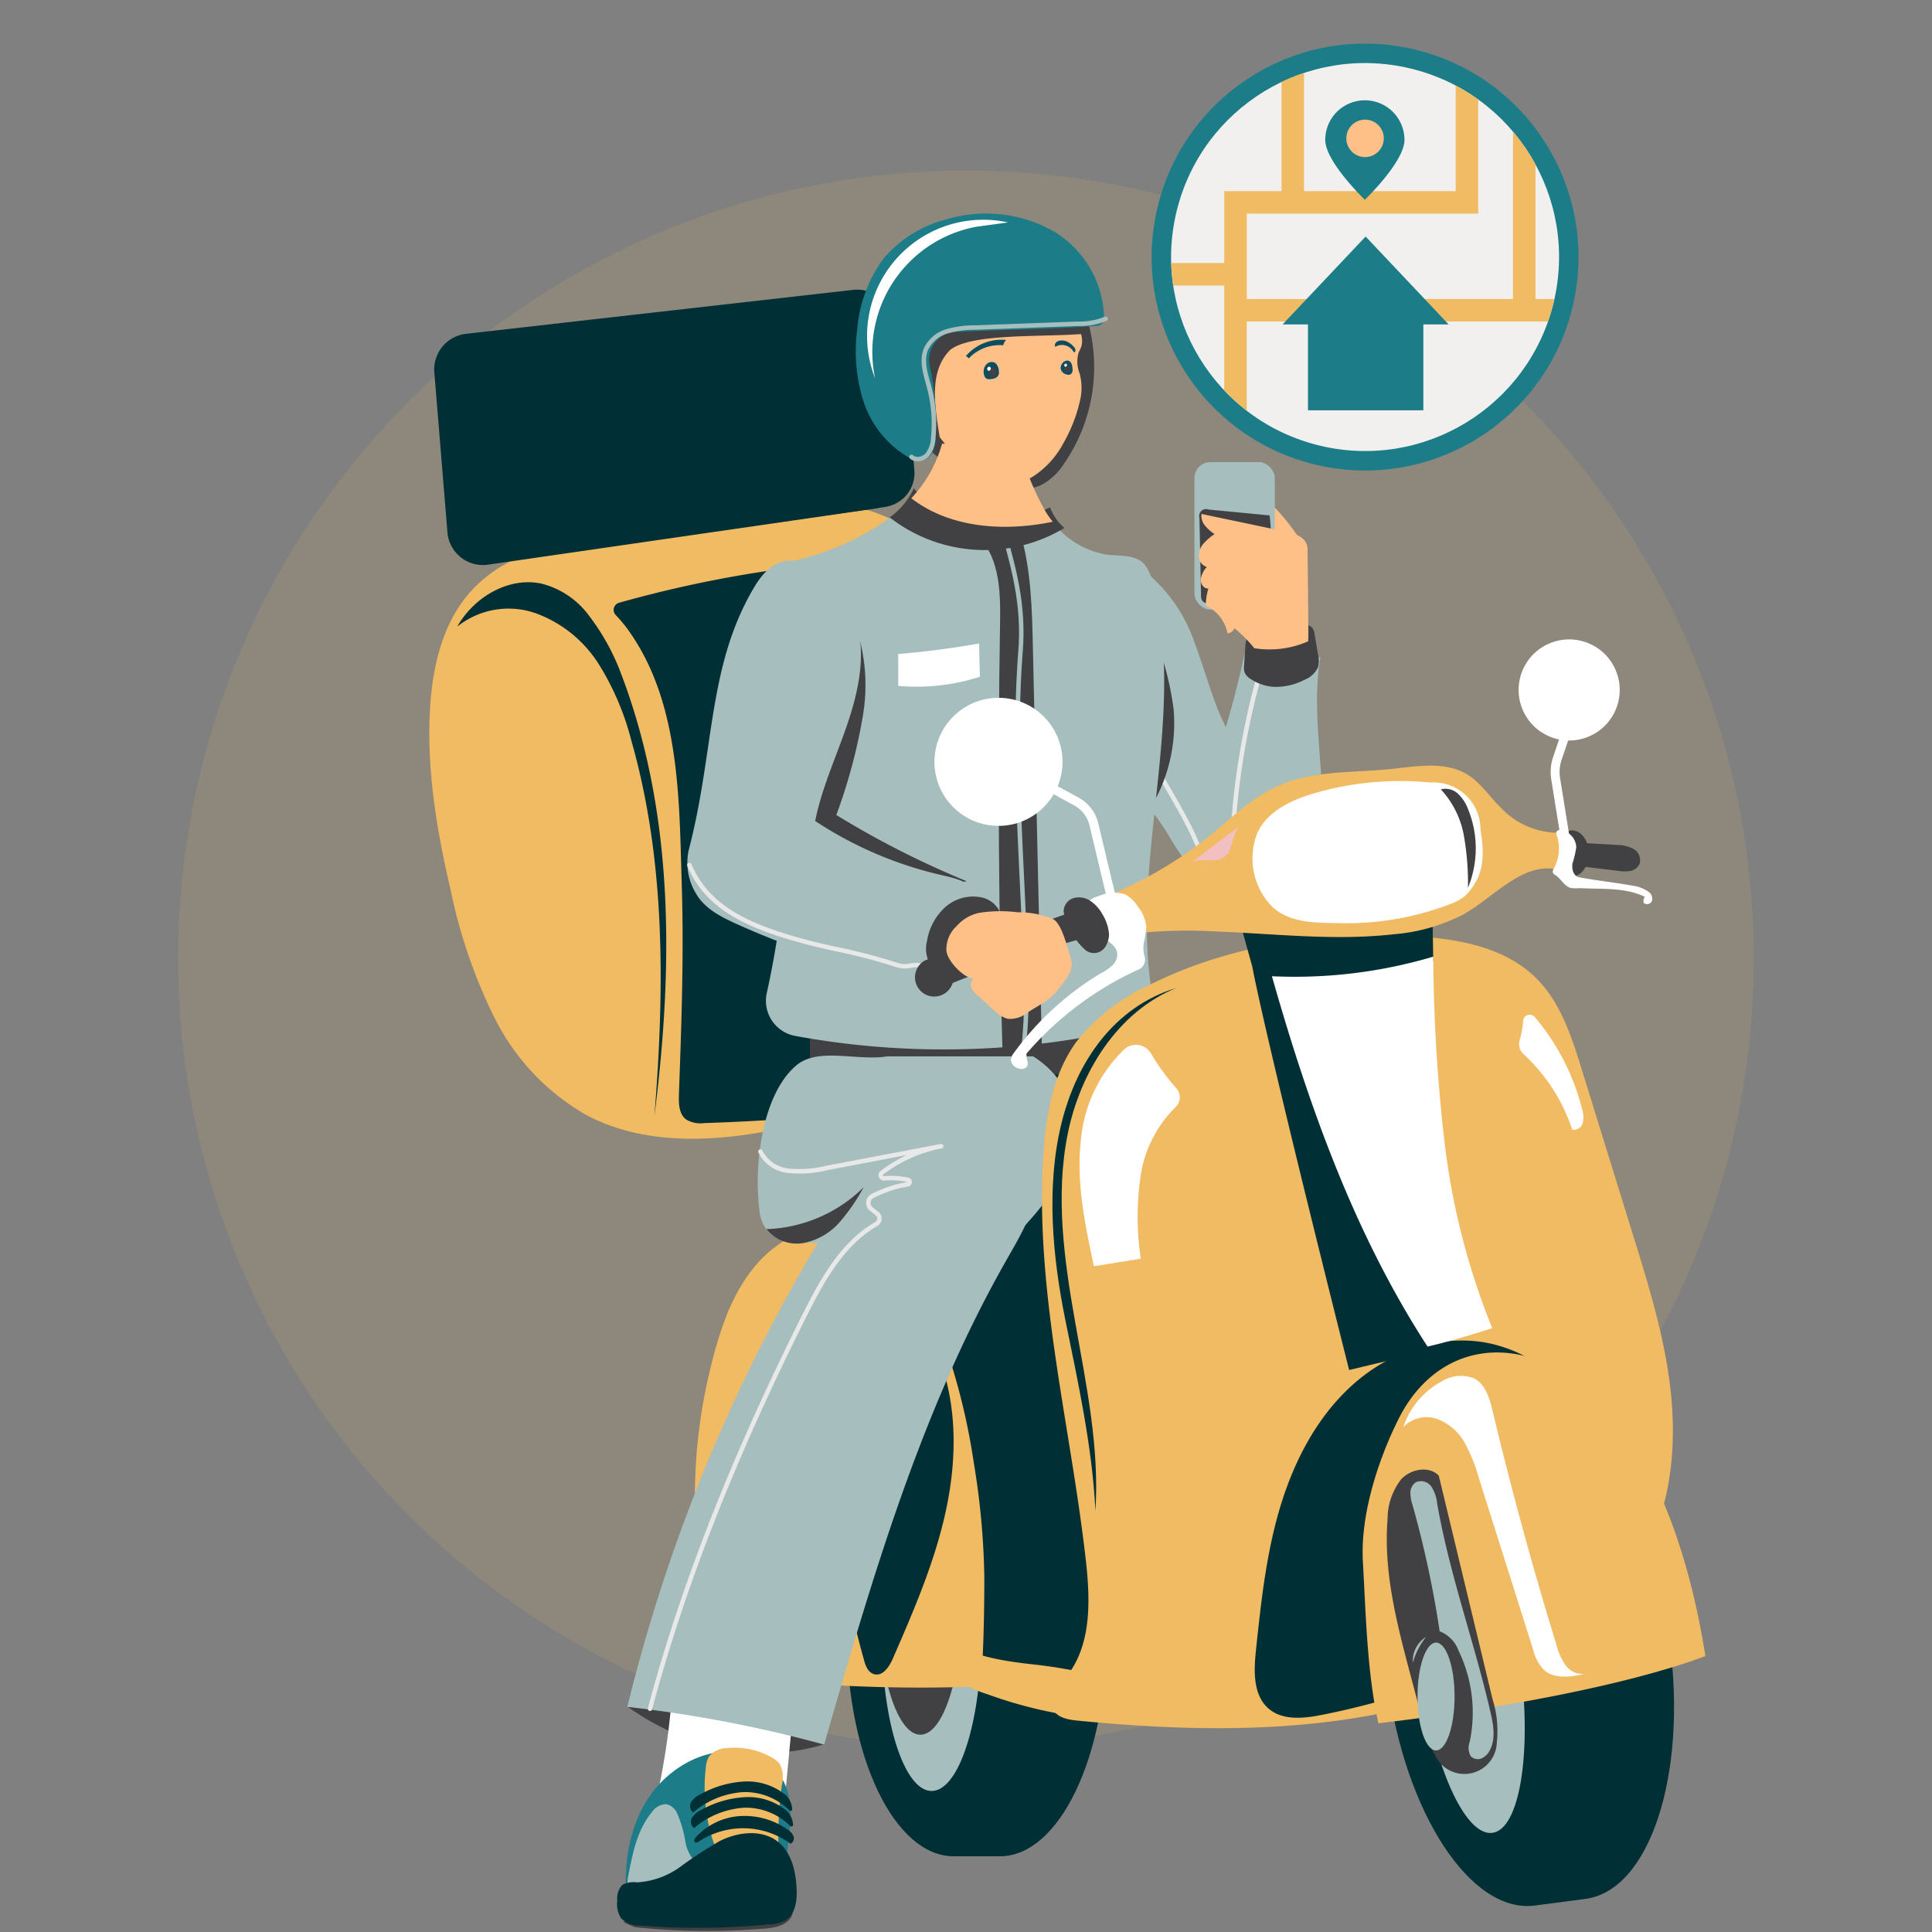 <svg xmlns="http://www.w3.org/2000/svg" width="235" height="235" viewBox="0 0 235 235">
  <rect x="0" y="0" width="235" height="235" fill="#808080" stroke="none"/>
  <g id="delivery_boy" transform="translate(-14086.87 -239.87)">
    <rect id="Rectangle_17568" data-name="Rectangle 17568" width="235" height="235" transform="translate(14086.87 239.87)" fill="none"/>
    <g id="Group_8794" data-name="Group 8794" transform="translate(14108.529 240.001)">
      <g id="Group_8664" data-name="Group 8664" transform="translate(0 20.611)">
        <circle id="Ellipse_253" data-name="Ellipse 253" cx="95.839" cy="95.839" r="95.839" transform="translate(0 0)" fill="rgba(240,187,98,0.12)"/>
      </g>
      <g id="Group_8665" data-name="Group 8665" transform="translate(54.152 227.053)">
        <path id="Path_12550" data-name="Path 12550" d="M224.1,546.267a7.844,7.844,0,0,0-6.645-2.434c-2.443.2-4.4,1.29-6.536,2.485-1.864,1.043-2.5,2.733-4.737,3.508l-1.867.546a11.256,11.256,0,0,0,1.444.639,83.581,83.581,0,0,0,15.288.2c1.4-.067,3.047-.276,3.733-1.5A3.178,3.178,0,0,0,224.1,546.267Z" transform="translate(-204.314 -543.779)" fill="#414042"/>
      </g>
      <g id="Group_8674" data-name="Group 8674" transform="translate(113.247 0)">
        <g id="Group_8672" data-name="Group 8672" transform="translate(0)">
          <g id="Group_8666" data-name="Group 8666">
            <circle id="Ellipse_254" data-name="Ellipse 254" cx="25.959" cy="25.959" r="25.959" transform="translate(0 50.587) rotate(-76.994)" fill="#1c7d88"/>
          </g>
          <g id="Group_8667" data-name="Group 8667" transform="translate(2.663 2.662)">
            <circle id="Ellipse_255" data-name="Ellipse 255" cx="23.591" cy="23.591" r="23.591" transform="translate(0 45.862) rotate(-76.412)" fill="#f1f0ee"/>
          </g>
          <g id="Group_8668" data-name="Group 8668" transform="translate(7.563 8.744)">
            <path id="Path_12551" data-name="Path 12551" d="M399.74,84.04a23.366,23.366,0,0,0,.782-2.733h-2.307V64.924a23.61,23.61,0,0,0-2.733-3.972V81.308H363.1V70.923h28.146V57.044a23.55,23.55,0,0,0-2.733-1.7V68.189H370.062V53.812a23.312,23.312,0,0,0-2.733,1.1V68.189h-6.969v8.745h-6.446a23.661,23.661,0,0,0,.237,2.733h6.208v12.75a23.788,23.788,0,0,0,2.733,2.471V84.04Z" transform="translate(-353.915 -53.812)" fill="#f0bb62"/>
          </g>
          <g id="Group_8671" data-name="Group 8671" transform="translate(21.095 12.068)">
            <g id="Group_8669" data-name="Group 8669" transform="translate(0 16.571)">
              <path id="Path_12552" data-name="Path 12552" d="M404.492,109.155l-10.1-10.694-10.1,10.694h3.088V119.6h14.033V109.155Z" transform="translate(-384.284 -98.461)" fill="#1c7d88"/>
            </g>
            <g id="Group_8670" data-name="Group 8670" transform="translate(5.195 0)">
              <path id="Path_12553" data-name="Path 12553" d="M405.579,66.093c0,2.661-4.819,7.281-4.819,7.281s-4.818-4.62-4.818-7.281a4.819,4.819,0,1,1,9.638,0Z" transform="translate(-395.942 -61.274)" fill="#1c7d88"/>
            </g>
          </g>
        </g>
        <g id="Group_8673" data-name="Group 8673" transform="translate(28.857 14.422)">
          <path id="Path_12554" data-name="Path 12554" d="M403.982,71.109a2.277,2.277,0,1,0-2.278-2.277,2.277,2.277,0,0,0,2.278,2.277Z" transform="translate(-401.704 -66.555)" fill="#ffc088"/>
        </g>
      </g>
      <g id="Group_8793" data-name="Group 8793" transform="translate(30.561 25.844)">
        <g id="Group_8675" data-name="Group 8675" transform="translate(13.052 34.884)">
          <path id="Path_12555" data-name="Path 12555" d="M219.068,174.067c.581-.394,1.165-.989,1.071-1.684-.118-.869-1.169-1.233-2.039-1.377a51.816,51.816,0,0,0-17.867.5,155.146,155.146,0,0,0-17.352,4.614c-.984.3-2.153.827-2.221,1.854a1.72,1.72,0,0,0,.9,1.5,4.506,4.506,0,0,0,1.759.5,45.208,45.208,0,0,0,11.015-.226,141.167,141.167,0,0,0,19.81-3.738,15.851,15.851,0,0,0,4.923-1.95Z" transform="translate(-180.66 -170.461)" fill="#414042"/>
        </g>
        <g id="Group_8688" data-name="Group 8688" transform="translate(79.61 30.236)">
          <g id="Group_8681" data-name="Group 8681" transform="translate(0 13.071)">
            <g id="Group_8680" data-name="Group 8680" transform="translate(0 0)">
              <g id="Group_8676" data-name="Group 8676">
                <path id="Path_12556" data-name="Path 12556" d="M358.907,214.667c-.3-4.887-.937-9.824-.116-14.65l-9.1-.995q-1.009,4.794-2.4,9.495c-.223-.459-.442-.921-.645-1.391-1.238-2.869-2.021-5.918-3.139-8.839a18.9,18.9,0,0,0-5.011-7.815,3.646,3.646,0,0,0-3.121-1.1,3.521,3.521,0,0,0-1.727,1.3,15.619,15.619,0,0,0-2.682,5.516,19.089,19.089,0,0,0-.568,9.746c1.478,6.183,6.889,10.536,10.1,16.024.876,1.5,1.754,2.613,2.579,4.141,1.457,2.824,1.3,3.391,2.1,4.646,1.5,2.4,5.163,3.066,7.925,2.46,2.521-.553,2.8-1.808,3.912-4.132C359.127,224.652,359.207,219.554,358.907,214.667Z" transform="translate(-330.016 -189.339)" fill="#a6bebd"/>
              </g>
              <g id="Group_8677" data-name="Group 8677" transform="translate(8.853 11.589)">
                <path id="Path_12557" data-name="Path 12557" d="M362.934,215.791a.273.273,0,1,0-.522-.153,91.684,91.684,0,0,0-3.613,22.431,12.606,12.606,0,0,0,.522,4.9c.07.184.147.367.224.55a3.836,3.836,0,0,1,.444,1.7,1.287,1.287,0,0,1-.649.992.686.686,0,0,1-.363.087,3.1,3.1,0,0,0,.31-1.142,1.446,1.446,0,0,0-.782-1.4,1.918,1.918,0,0,0-.546-.119,2.244,2.244,0,0,1-.295-.046c-.789-.2-1.062-1.266-1.255-2.249-.77-3.918-2.782-7.39-4.724-10.74l-1.638-2.826a6.525,6.525,0,0,1-.091.707.393.393,0,0,1-.054.133l1.31,2.26c1.921,3.316,3.912,6.743,4.661,10.572.174.887.466,2.371,1.656,2.673a2.729,2.729,0,0,0,.367.06,1.462,1.462,0,0,1,.395.08.914.914,0,0,1,.45.88,3.267,3.267,0,0,1-.384,1.2.273.273,0,0,0,.106.348,1.059,1.059,0,0,0,.555.156,1.239,1.239,0,0,0,.576-.15,1.838,1.838,0,0,0,.942-1.442,4.3,4.3,0,0,0-.486-1.947c-.076-.174-.15-.352-.216-.529a12.148,12.148,0,0,1-.488-4.69,91.158,91.158,0,0,1,3.59-22.3Z" transform="translate(-349.902 -215.417)" fill="#e8e8e8"/>
              </g>
              <g id="Group_8678" data-name="Group 8678" transform="translate(6.816 7.396)">
                <path id="Path_12558" data-name="Path 12558" d="M345.332,229.46a91.788,91.788,0,0,0,1.556-23.474,39.309,39.309,0,0,1,2.546,9.534A19.849,19.849,0,0,1,345.332,229.46Z" transform="translate(-345.332 -205.986)" fill="#414042"/>
              </g>
              <g id="Group_8679" data-name="Group 8679" transform="translate(19.473 6.532)">
                <path id="Path_12559" data-name="Path 12559" d="M374.532,210.79a5.692,5.692,0,0,0,2.9.977,7.582,7.582,0,0,0,3.7-.869,2.925,2.925,0,0,0,1.631-1.545,3.321,3.321,0,0,0-.014-1.565l-.412-2.422a1.608,1.608,0,0,0-.276-.775,1.53,1.53,0,0,0-1.009-.426,13.515,13.515,0,0,0-4.521.134,3.171,3.171,0,0,0-2.381,1.433,3.532,3.532,0,0,0-.251,1.3l-.14,2.154a2.05,2.05,0,0,0,.052.793,1.747,1.747,0,0,0,.723.815Z" transform="translate(-373.739 -204.036)" fill="#414042"/>
              </g>
            </g>
          </g>
          <g id="Group_8687" data-name="Group 8687" transform="translate(13.458)">
            <g id="Group_8682" data-name="Group 8682" transform="translate(9.283 5.02)">
              <path id="Path_12560" data-name="Path 12560" d="M381.645,177.149a.62.62,0,0,0,.435-.042l2.8-.989a25.856,25.856,0,0,0-3.807-4.8q.15,2.621.3,5.243C381.391,176.788,381.436,177.061,381.645,177.149Z" transform="translate(-381.075 -171.316)" fill="#ffc088"/>
            </g>
            <g id="Group_8685" data-name="Group 8685">
              <g id="Group_8683" data-name="Group 8683">
                <rect id="Rectangle_17566" data-name="Rectangle 17566" width="9.776" height="17.933" rx="1.932" fill="#a6bebd"/>
              </g>
              <g id="Group_8684" data-name="Group 8684" transform="translate(0.567 5.712)">
                <path id="Path_12561" data-name="Path 12561" d="M361.871,183.967c.225.429.8.5,1.283.512a52.367,52.367,0,0,0,5.564-.3A1.044,1.044,0,0,0,369.3,184a1.027,1.027,0,0,0,.289-.6,29.2,29.2,0,0,0,.53-9.709l-7.406-.713a.85.85,0,0,0-1.13,1.036l.191,9.318A1.4,1.4,0,0,0,361.871,183.967Z" transform="translate(-361.542 -172.92)" fill="#414042"/>
              </g>
            </g>
            <g id="Group_8686" data-name="Group 8686" transform="translate(0.531 6.292)">
              <path id="Path_12562" data-name="Path 12562" d="M374.746,187.621c-.025-2.509-.068-6.781-.091-9.1-.012-1.2-.941-1.751-1.991-2.023-.935-.243-10.917-2.3-10.914-2.326a1.89,1.89,0,0,0,.435,1.44,5.588,5.588,0,0,0,1.153,1.022,6.882,6.882,0,0,0-1.315,1.122,2.32,2.32,0,0,0-.6,1.582,1.415,1.415,0,0,0,.974,1.295,2.933,2.933,0,0,0-.742,1.478c-.044.558.377,1.188.935,1.142a7.331,7.331,0,0,0-.319,2.076,4.657,4.657,0,0,1,2.641,3.376.994.994,0,0,0,.814-.551c.012-.023.019-.047.03-.07a15.735,15.735,0,0,1,2.41,2.425,11.663,11.663,0,0,0,6.561-.838C374.756,188.984,374.753,188.3,374.746,187.621Z" transform="translate(-361.425 -174.169)" fill="#ffc088"/>
            </g>
          </g>
        </g>
        <g id="Group_8695" data-name="Group 8695" transform="translate(0 9.258)">
          <g id="Group_8689" data-name="Group 8689" transform="translate(0 26.153)">
            <path id="Path_12563" data-name="Path 12563" d="M156.506,182.1c-3.466,3.777-4.727,9.092-5.043,14.209-.465,7.457.793,14.919,2.492,22.194a64.061,64.061,0,0,0,5.332,15.553,27.988,27.988,0,0,0,11.144,11.824c7.374,3.931,16.333,3.285,24.5,1.485s16.191-4.657,24.548-4.836c2.829-.061,6.154-.032,7.837-2.308,1.146-1.551,1.08-3.651.956-5.579q-.669-10.248-1.69-20.47c-.669-6.694-1.461-13.418-3.439-19.847s-5.216-12.6-10.168-17.155a20.431,20.431,0,0,0-8.452-4.9c-3.316-.876-6.814-.639-10.229-.317q-11.061,1.043-21.984,3.167C166.546,176.233,160.468,177.78,156.506,182.1Z" transform="translate(-151.366 -171.658)" fill="#f0bb62"/>
          </g>
          <g id="Group_8692" data-name="Group 8692" transform="translate(0.596 0)">
            <g id="Group_8690" data-name="Group 8690" transform="translate(0)">
              <path id="Path_12564" data-name="Path 12564" d="M152.728,123.061l1.588,19.38a4.333,4.333,0,0,0,4.91,3.979l47.049-6.818a4.372,4.372,0,0,0,3.691-4.711l-1.478-17.91a4.336,4.336,0,0,0-4.782-3.993l-47.155,5.349A4.369,4.369,0,0,0,152.728,123.061Z" transform="translate(-152.711 -112.964)" fill="#002f35"/>
            </g>
            <g id="Group_8691" data-name="Group 8691" transform="translate(3.048 1.089)">
              <path id="Path_12565" data-name="Path 12565" d="M159.563,125.02l1.536,18.431a4.173,4.173,0,0,0,4.747,3.785l45.488-6.484a4.173,4.173,0,0,0,3.569-4.481l-1.433-17.035a4.173,4.173,0,0,0-4.621-3.8l-45.591,5.088a4.173,4.173,0,0,0-3.7,4.494Z" transform="translate(-159.548 -115.412)" fill="#002f35"/>
            </g>
          </g>
          <g id="Group_8693" data-name="Group 8693" transform="translate(22.426 32.786)">
            <path id="Path_12566" data-name="Path 12566" d="M233.484,186.617a146.333,146.333,0,0,0-31.132,5.229.9.9,0,0,0-.4,1.5,16.976,16.976,0,0,1,1.67,2.041c6.185,8.8,6.037,20.563,6.357,30.851.261,8.461-.038,16.926-.348,25.381-.041,1.114-.01,2.415.882,3.082a3.44,3.44,0,0,0,2.2.435,260.51,260.51,0,0,0,43.432-5.058c.748-19.677-.936-37.123-7.068-51.745-.818-1.951-6.53-9.469-8.329-10.583C238.632,186.432,235.972,186.472,233.484,186.617Z" transform="translate(-201.696 -186.548)" fill="#002f35"/>
          </g>
          <g id="Group_8694" data-name="Group 8694" transform="translate(3.397 35.588)">
            <path id="Path_12567" data-name="Path 12567" d="M178.709,203.412a27.332,27.332,0,0,0-3.7-6.521,10.31,10.31,0,0,0-5.755-3.878c-4.016-.869-8.237,1.647-10.259,5.222a10,10,0,0,1,9.519-1.633,15.225,15.225,0,0,1,7.71,6.228,32.787,32.787,0,0,1,3.941,9.254c4.216,14.752,4.036,30.4,2.812,45.688C185.3,239.447,185.421,220.626,178.709,203.412Z" transform="translate(-158.994 -192.84)" fill="#002f35"/>
          </g>
        </g>
        <g id="Group_8702" data-name="Group 8702" transform="translate(40.939 33.406)">
          <rect id="Rectangle_17567" data-name="Rectangle 17567" width="40.112" height="8.529" transform="translate(5.35 62.794)" fill="#414042"/>
          <g id="Group_8696" data-name="Group 8696" transform="translate(0 2.281)">
            <path id="Path_12568" data-name="Path 12568" d="M290.207,181.253a4.572,4.572,0,0,0-.978-2.053c-1.112-1.142-2.951-.926-4.534-1.11a10.483,10.483,0,0,1-7.129-4.782c-5.777,2.637-12.512,3.146-17.687-1.02a20.436,20.436,0,0,1-1.7,1.427,32.184,32.184,0,0,1-10.28,4.816,7.553,7.553,0,0,0-3.526,1.71c-1.59,1.694-1.148,4.377-.678,6.651a106.436,106.436,0,0,1-.348,44.544,4.347,4.347,0,0,0,3.485,5.2,100.119,100.119,0,0,0,44.074-1.8C286.489,217.421,294.922,198.6,290.207,181.253Z" transform="translate(-243.244 -172.289)" fill="#a6bebd"/>
          </g>
          <g id="Group_8697" data-name="Group 8697" transform="translate(16.089 18.894)">
            <path id="Path_12569" data-name="Path 12569" d="M289.3,213.61a25.334,25.334,0,0,1-9.93,1.11q0-1.94-.01-3.88,4.946-.411,9.84-1.275Q289.247,211.587,289.3,213.61Z" transform="translate(-279.357 -209.565)" fill="#fff"/>
          </g>
          <g id="Group_8700" data-name="Group 8700" transform="translate(25.947 5.731)">
            <g id="Group_8698" data-name="Group 8698" transform="translate(0 0)">
              <path id="Path_12570" data-name="Path 12570" d="M301.479,180.264c2.526,2.7,2.6,6.806,2.536,10.5q-.441,26.849.339,53.7l4.79-.409q-.568-25.217-1.136-50.434c-.1-4.57-.214-9.195-1.444-13.6Z" transform="translate(-301.479 -180.026)" fill="#414042"/>
            </g>
            <g id="Group_8699" data-name="Group 8699" transform="translate(2.995 0.604)">
              <path id="Path_12571" data-name="Path 12571" d="M310.694,223.021c-.441-9.216-.9-18.75-.183-28.2.39-5.174-.62-9.237-1.771-13.444-.179.041-.358.074-.538.106,1.142,4.173,2.148,8.2,1.763,13.3-.716,9.476-.261,19.029.183,28.263.143,2.97.29,6.041.4,9.077a66.109,66.109,0,0,1-.276,11.627.274.274,0,0,0,.232.31h.039a.274.274,0,0,0,.27-.236,66.613,66.613,0,0,0,.281-11.724C310.982,229.064,310.836,225.992,310.694,223.021Z" transform="translate(-308.202 -181.382)" fill="#a6bebd"/>
            </g>
          </g>
          <g id="Group_8701" data-name="Group 8701" transform="translate(15.057 0)">
            <path id="Path_12572" data-name="Path 12572" d="M277.042,170.712A18.808,18.808,0,0,0,298.294,172a6.032,6.032,0,0,1-1.739-2.5,18.344,18.344,0,0,1-8.8,1.753,10.628,10.628,0,0,1-7.773-4.086A8.9,8.9,0,0,1,277.042,170.712Z" transform="translate(-277.042 -167.162)" fill="#414042"/>
          </g>
        </g>
        <g id="Group_8706" data-name="Group 8706" transform="translate(50.799 146.045)">
          <g id="Group_8703" data-name="Group 8703" transform="translate(0)">
            <path id="Path_12573" data-name="Path 12573" d="M284,419.951h-5.651c-7.165,0-12.973,12.036-12.973,26.884s5.808,26.884,12.973,26.884H284c7.165,0,12.973-12.036,12.973-26.884S291.17,419.951,284,419.951Z" transform="translate(-265.378 -419.951)" fill="#002f35"/>
          </g>
          <g id="Group_8704" data-name="Group 8704" transform="translate(4.245 7.939)">
            <ellipse id="Ellipse_256" data-name="Ellipse 256" cx="6.053" cy="18.944" rx="6.053" ry="18.944" transform="translate(0 0)" fill="#a6bebd"/>
          </g>
          <g id="Group_8705" data-name="Group 8705" transform="translate(3.863 7.256)">
            <ellipse id="Ellipse_257" data-name="Ellipse 257" cx="5.069" cy="15.864" rx="5.069" ry="15.864" transform="translate(0 0)" fill="#414042"/>
          </g>
        </g>
        <g id="Group_8711" data-name="Group 8711" transform="translate(32.3 108.961)">
          <g id="Group_8707" data-name="Group 8707" transform="translate(20.582 0)">
            <path id="Path_12574" data-name="Path 12574" d="M323.516,349.6a33.943,33.943,0,0,0-46.3-6.556,17.208,17.208,0,0,0-6.075,6.848c-1.807,4.162-1,8.937-.163,13.4q3.32,17.677,6.64,35.353a9.345,9.345,0,0,0,1.364,3.912,8.469,8.469,0,0,0,4.677,2.673c13.08,3.754,27.038,1.049,40.372-1.672,2.7-.549,5.655-1.275,7.191-3.552a10.016,10.016,0,0,0,1.323-4.268,81.381,81.381,0,0,0,.014-22.712C331.38,364.635,328.779,356.236,323.516,349.6Z" transform="translate(-270.053 -336.74)" fill="#002f35"/>
          </g>
          <g id="Group_8708" data-name="Group 8708" transform="translate(0 14.063)">
            <path id="Path_12575" data-name="Path 12575" d="M253.559,380.885c-1.92-4.787-4.695-10.793-10.033-12.264-4.5-1.241-9.394,1.115-12.373,4.706s-4.393,8.205-5.483,12.742a65.715,65.715,0,0,0,1.871,36.977,187.892,187.892,0,0,0,30.814,1.381c.684-.029.736-12.361.713-13.549a93.014,93.014,0,0,0-1.279-13.677,78.947,78.947,0,0,0-4.1-15.99Z" transform="translate(-223.863 -368.287)" fill="#f0bb62"/>
          </g>
          <g id="Group_8709" data-name="Group 8709" transform="translate(16.887 26.089)">
            <path id="Path_12576" data-name="Path 12576" d="M274.437,399.064c2.387,5.941,2.327,12.639.98,18.9s-3.912,12.178-6.469,18.049c-.428.985-1.222,2.161-2.26,1.881-.771-.208-1.086-1.11-1.281-1.885a111.993,111.993,0,0,1-3.452-17.592,37.491,37.491,0,0,1,2.249-17.631,9.987,9.987,0,0,1,3.355-4.655,4.46,4.46,0,0,1,5.39.107Z" transform="translate(-261.763 -395.277)" fill="#002f35"/>
          </g>
          <g id="Group_8710" data-name="Group 8710" transform="translate(28.733 62.894)">
            <path id="Path_12577" data-name="Path 12577" d="M300.969,482.525c-4.532-.5-9.506-1.222-12.514-4.649a5.557,5.557,0,0,0,1.622,5.362,13.461,13.461,0,0,0,5.076,2.886c13.365,4.893,28.139,3.88,42.193,1.629.69-2.018-1.591.623-.9-1.391C324.059,489.99,313.8,483.944,300.969,482.525Z" transform="translate(-288.303 -477.876)" fill="#f0bb62"/>
          </g>
        </g>
        <g id="Group_8712" data-name="Group 8712" transform="translate(24.137 181.387)">
          <path id="Path_12578" data-name="Path 12578" d="M205.54,499.517c6.911,4.947,15.791,7.053,23.913,4.555C221.937,500.53,213.792,498.542,205.54,499.517Z" transform="translate(-205.54 -499.27)" fill="#414042"/>
        </g>
        <g id="Group_8713" data-name="Group 8713" transform="translate(27.97 180.44)">
          <path id="Path_12579" data-name="Path 12579" d="M229.381,509.887l1.118-11.824a69.566,69.566,0,0,1-14.826-.914,88.558,88.558,0,0,1-1.531,10.837Z" transform="translate(-214.142 -497.149)" fill="#fff"/>
        </g>
        <g id="Group_8714" data-name="Group 8714" transform="translate(100.694 84.221)">
          <path id="Path_12580" data-name="Path 12580" d="M405.947,332.564a87.419,87.419,0,0,1-5.846-22.977c-1.177-9.3-1.3-18.692-1.412-28.064a57.44,57.44,0,0,0-21.336,1.751c4.73,17.521,10.448,35.7,20.724,51.526C400.721,334.189,403.342,333.382,405.947,332.564Z" transform="translate(-377.353 -281.202)" fill="#ffc088"/>
        </g>
        <g id="Group_8715" data-name="Group 8715" transform="translate(23.89 187.069)">
          <path id="Path_12581" data-name="Path 12581" d="M219.041,512.145a7.2,7.2,0,0,1,4.378,2.332c1.865,2.232,1.759,5.469,1.391,8.354s-.869,5.978.447,8.573q-9.987-.036-19.945.905c-.688-4.695-.405-9.717,1.942-13.844S214.357,511.37,219.041,512.145Z" transform="translate(-204.984 -512.021)" fill="#1c7d88"/>
        </g>
        <g id="Group_8716" data-name="Group 8716" transform="translate(33.487 186.611)">
          <path id="Path_12582" data-name="Path 12582" d="M229.21,511.04a2.818,2.818,0,0,0-2.168,1.043,3.043,3.043,0,0,0-.366,1.273,20.823,20.823,0,0,0,.983,9.3,1.791,1.791,0,0,0,.806,1.141,1.979,1.979,0,0,0,.931.087,14.828,14.828,0,0,1,6.2.962,44.166,44.166,0,0,1,.323-9.313,3.67,3.67,0,0,0-.2-2.46,2.945,2.945,0,0,0-1.13-.956,9.241,9.241,0,0,0-5.375-1.08Z" transform="translate(-226.523 -510.991)" fill="#f0bb62"/>
        </g>
        <g id="Group_8717" data-name="Group 8717" transform="translate(24.108 193.48)">
          <path id="Path_12583" data-name="Path 12583" d="M208.44,527.355a2.109,2.109,0,0,1,1.779-.963,1.928,1.928,0,0,1,1.288,1.109,14.573,14.573,0,0,1,1,3.432,4.889,4.889,0,0,0,1.771,3.021,15.245,15.245,0,0,1-6.3,3.057,3.454,3.454,0,0,1-1.368.1,1.377,1.377,0,0,1-1.059-.789,2.092,2.092,0,0,1,0-1.13C206.067,532.42,206.644,529.521,208.44,527.355Z" transform="translate(-205.472 -526.392)" fill="#a6bebd"/>
        </g>
        <g id="Group_8718" data-name="Group 8718" transform="translate(22.83 197.003)">
          <path id="Path_12584" data-name="Path 12584" d="M224.481,541.083c-.1-2.112-.609-4.4-2.265-5.715-1.95-1.553-4.846-1.217-7.076-.1a49.749,49.749,0,0,0-4.782,3.121,9.966,9.966,0,0,1-5.3,1.913,2.856,2.856,0,0,0-1.757.293,2.337,2.337,0,0,0-.632,1.879,3.282,3.282,0,0,0,.463,2.2,3.177,3.177,0,0,0,2.217.875,90.826,90.826,0,0,0,15.624-.124,4.512,4.512,0,0,0,2.2-.528C224.352,544.126,224.545,542.488,224.481,541.083Z" transform="translate(-202.633 -534.315)" fill="#002f35"/>
        </g>
        <g id="Group_8734" data-name="Group 8734" transform="translate(51.87 0)">
          <g id="Group_8719" data-name="Group 8719" transform="translate(5.642 8.186)">
            <path id="Path_12585" data-name="Path 12585" d="M303.032,115.484a20.636,20.636,0,0,1-2.91,17.328,7.379,7.379,0,0,1-2.748,2.577c-2.127,1-4.622.2-6.829-.609-2.485-.906-5.066-1.874-6.88-3.8a12.786,12.786,0,0,1-2.956-6.75c-.493-2.934-.41-6.115,1.118-8.668,1.9-3.181,5.742-4.795,9.445-4.978s7.346.843,10.912,1.861Z" transform="translate(-280.441 -110.563)" fill="#414042"/>
          </g>
          <g id="Group_8727" data-name="Group 8727" transform="translate(5.997 7.263)">
            <g id="Group_8720" data-name="Group 8720" transform="translate(0.76 20.598)">
              <path id="Path_12586" data-name="Path 12586" d="M300.155,164.346a13.19,13.19,0,0,1-.782-1.086,31.63,31.63,0,0,1-3.391-8.544l-9.3.139a15.847,15.847,0,0,1-3.738,6.63C287.707,165.168,294.347,165.546,300.155,164.346Z" transform="translate(-282.946 -154.716)" fill="#ffc088"/>
            </g>
            <g id="Group_8721" data-name="Group 8721" transform="translate(0 0)">
              <path id="Path_12587" data-name="Path 12587" d="M302.555,121.056c-.021-.11-.043-.22-.067-.329a3.9,3.9,0,0,1-.135-2.6c.649-1.264.547-1.572-.3-4.186l-.91-2.034a11.65,11.65,0,0,0-8.443-3.417,22.638,22.638,0,0,0-9.052,2.121,3.723,3.723,0,0,0-2.312,1.946,3.77,3.77,0,0,0,0,1.755c.377,2.32.835,4.624,1.293,6.929a19.966,19.966,0,0,0,1.626,5.422A19.99,19.99,0,0,0,289,132.039a9.607,9.607,0,0,0,2.368,1.71,5.981,5.981,0,0,0,5.365-.495,10.89,10.89,0,0,0,3.751-4.071A18.742,18.742,0,0,0,302.6,123.6a6.608,6.608,0,0,0-.043-2.544Z" transform="translate(-281.236 -108.491)" fill="#ffc088"/>
            </g>
            <g id="Group_8726" data-name="Group 8726" transform="translate(7.405 8.082)">
              <g id="Group_8723" data-name="Group 8723" transform="translate(0 0)">
                <path id="Path_12588" data-name="Path 12588" d="M298.2,128.9a5.153,5.153,0,0,1,4.195-1.6,1.445,1.445,0,0,1,.348-.65,5.7,5.7,0,0,0-4.889,1.955A1.166,1.166,0,0,1,298.2,128.9Z" transform="translate(-297.858 -126.621)" fill="#0c4e5f"/>
                <g id="Group_8722" data-name="Group 8722" transform="translate(2.151 2.708)">
                  <path id="Path_12589" data-name="Path 12589" d="M303.512,134.792a.8.8,0,0,1-.484-.057.654.654,0,0,1-.261-.36,1.428,1.428,0,0,1-.024-.88,1.142,1.142,0,0,1,.516-.68.819.819,0,0,1,.832.011,1.264,1.264,0,0,1,.439.945,1.044,1.044,0,0,1-.03.5.753.753,0,0,1-.414.4,1.889,1.889,0,0,1-.574.126Z" transform="translate(-302.684 -132.707)" fill="#0c4e5f"/>
                  <path id="Path_12590" data-name="Path 12590" d="M304.995,134.4a.476.476,0,0,0-.462-.28c-.2.04-.3.265-.336.468a.907.907,0,0,0,.022.435.483.483,0,0,0,.285.309.475.475,0,0,0,.556-.274.741.741,0,0,0-.065-.657Z" transform="translate(-303.515 -133.486)" fill="#414042"/>
                  <path id="Path_12591" data-name="Path 12591" d="M303.837,134.508a.235.235,0,0,0,.183-.087.261.261,0,0,0,.009-.364.216.216,0,0,0-.23-.02.276.276,0,0,0-.137.192.229.229,0,0,0,.176.279Z" transform="translate(-303.223 -133.431)" fill="#fff"/>
                </g>
              </g>
              <g id="Group_8725" data-name="Group 8725" transform="translate(10.82 0.093)">
                <path id="Path_12592" data-name="Path 12592" d="M323,127.384a1.652,1.652,0,0,1,1.452.9c0,.005.008.01.01.016a.309.309,0,0,0,.183-.313.745.745,0,0,0-.228-.408,2.538,2.538,0,0,0-.77-.591,1.489,1.489,0,0,0-.951-.124.737.737,0,0,0-.512.355.444.444,0,0,0,.005.39A1.6,1.6,0,0,1,323,127.384Z" transform="translate(-322.141 -126.837)" fill="#0c4e5f"/>
                <g id="Group_8724" data-name="Group 8724" transform="translate(0.698 2.445)">
                  <path id="Path_12593" data-name="Path 12593" d="M323.7,133.29a.9.9,0,0,1,.174-.582.75.75,0,0,1,.73-.388.645.645,0,0,1,.423.386,1.765,1.765,0,0,1,.114.58.757.757,0,0,1-.174.665.626.626,0,0,1-.581.046A.929.929,0,0,1,323.7,133.29Z" transform="translate(-323.699 -132.317)" fill="#0c4e5f"/>
                  <path id="Path_12594" data-name="Path 12594" d="M325.348,133.554a.309.309,0,0,0-.312-.131.335.335,0,0,0-.174.206.782.782,0,0,0-.068.416.4.4,0,0,0,.249.319.381.381,0,0,0,.449-.27.6.6,0,0,0-.143-.54Z" transform="translate(-324.305 -132.928)" fill="#414042"/>
                  <path id="Path_12595" data-name="Path 12595" d="M324.825,133.544a.179.179,0,0,0,.139-.065.2.2,0,0,0,.007-.276.163.163,0,0,0-.174-.015.209.209,0,0,0-.1.146.174.174,0,0,0,.132.21Z" transform="translate(-324.25 -132.793)" fill="#fff"/>
                </g>
              </g>
            </g>
          </g>
          <g id="Group_8733" data-name="Group 8733" transform="translate(0)">
            <g id="Group_8728" data-name="Group 8728" transform="translate(5.996 7.264)">
              <path id="Path_12596" data-name="Path 12596" d="M286.724,117.817c2.528-2.027,10.868-1.548,16.01-1.935-.1-.508-.355-.935-.678-1.937l-.91-2.034a11.65,11.65,0,0,0-8.443-3.417,22.638,22.638,0,0,0-9.052,2.121,3.723,3.723,0,0,0-2.312,1.946,3.769,3.769,0,0,0,0,1.755c.376,2.32.835,4.624,1.293,6.929a19.968,19.968,0,0,0,1.626,5.422,11.624,11.624,0,0,0,1.2,1.826C284.769,124.3,284.193,120.349,286.724,117.817Z" transform="translate(-281.235 -108.492)" fill="#414042"/>
            </g>
            <g id="Group_8732" data-name="Group 8732">
              <g id="Group_8729" data-name="Group 8729">
                <path id="Path_12597" data-name="Path 12597" d="M278.954,92.881a14.9,14.9,0,0,0-7.751,4.77,16.74,16.74,0,0,0-3.237,8.757,19.955,19.955,0,0,0,.723,8.494,12.312,12.312,0,0,0,5.585,7,2.484,2.484,0,0,0,1.491.335c1.434-.19,1.718-1.658,1.769-2.882a34.352,34.352,0,0,0-.737-8.618,3.4,3.4,0,0,1,3.147-4.126c5.686-.266,11.331-.323,17.04-.731a1.21,1.21,0,0,0,.746-.224,1.154,1.154,0,0,0,.266-.877,12.573,12.573,0,0,0-6.452-10.589,16.752,16.752,0,0,0-12.592-1.31Z" transform="translate(-267.797 -92.211)" fill="#1c7d88"/>
              </g>
              <g id="Group_8730" data-name="Group 8730" transform="translate(6.507 12.517)">
                <path id="Path_12598" data-name="Path 12598" d="M283.4,137.907a1.379,1.379,0,0,1-.928-.337.273.273,0,0,1,.363-.408.85.85,0,0,0,.636.2,1.4,1.4,0,0,0,.933-.467,3.372,3.372,0,0,0,.624-1.9,16.981,16.981,0,0,0-.466-5.956c-.054-.205-.111-.413-.168-.622-.394-1.429-.8-2.907-.218-4.285a4.377,4.377,0,0,1,2.738-2.31,12.432,12.432,0,0,1,3.495-.465l12.482-.459a8.033,8.033,0,0,0,3.269-.581.273.273,0,1,1,.243.489,8.439,8.439,0,0,1-3.492.637l-12.482.459a12.026,12.026,0,0,0-3.343.435,3.835,3.835,0,0,0-2.407,2c-.509,1.2-.128,2.588.242,3.927l.174.629a17.513,17.513,0,0,1,.481,6.148,3.9,3.9,0,0,1-.755,2.207,1.934,1.934,0,0,1-1.311.655A.6.6,0,0,1,283.4,137.907Z" transform="translate(-282.384 -120.281)" fill="#a6bebd"/>
              </g>
              <g id="Group_8731" data-name="Group 8731" transform="translate(1.375 0.754)">
                <path id="Path_12599" data-name="Path 12599" d="M288.064,94.235A14.127,14.127,0,0,0,271.893,113.2a15.475,15.475,0,0,1,12.345-18.446Z" transform="translate(-270.913 -93.907)" fill="#fff"/>
              </g>
            </g>
          </g>
        </g>
        <g id="Group_8739" data-name="Group 8739" transform="translate(31.376 42.215)">
          <g id="Group_8735" data-name="Group 8735" transform="translate(7.697 4.103)">
            <path id="Path_12600" data-name="Path 12600" d="M247.707,196.365a2.007,2.007,0,0,1,2.2.215,4.774,4.774,0,0,1,1.362,1.893,22.287,22.287,0,0,1,1.468,12.346,66.474,66.474,0,0,1-3.247,12.151,110.924,110.924,0,0,0,15.852,8.052,40.051,40.051,0,0,1-26.289-3.384c5.157-8.66,6.024-19.1,7.6-29.055a3.051,3.051,0,0,1,1.046-2.217Z" transform="translate(-239.058 -196.131)" fill="#414042"/>
          </g>
          <g id="Group_8736" data-name="Group 8736" transform="translate(0.013 0)">
            <path id="Path_12601" data-name="Path 12601" d="M244.447,236.928c2.327.584,4.856,1.071,7.064.133a11.078,11.078,0,0,0,4.248-3.924c1.186-1.6,2.36-3.683,1.488-5.477-.788-1.618-2.813-2.1-4.566-2.5a46.7,46.7,0,0,1-15.342-6.571c.742-3.729,2.3-7.237,3.577-10.816s2.3-7.366,1.9-11.147-2.458-7.578-5.922-9.145a5.275,5.275,0,0,0-3.664-.408c-1.7.522-2.79,2.133-3.66,3.679-5.341,9.492-4.49,19.432-7.626,31.425a7.206,7.206,0,0,0,.947,5.318c1.036,1.755,2.97,2.748,4.827,3.59a99.033,99.033,0,0,0,16.726,5.841Z" transform="translate(-221.792 -186.916)" fill="#a6bebd"/>
          </g>
          <g id="Group_8737" data-name="Group 8737" transform="translate(29.039 40.869)">
            <path id="Path_12602" data-name="Path 12602" d="M287.1,284.1a3.635,3.635,0,0,0,.654,3.123,4.521,4.521,0,0,0,1.95,1.009,4.189,4.189,0,0,0,1.934.3,3.437,3.437,0,0,0,1.75-1.019,9.406,9.406,0,0,0,2.587-4.434,3.984,3.984,0,0,0-.143-2.859,3.241,3.241,0,0,0-2.238-1.521A5.136,5.136,0,0,0,289.234,280a7.079,7.079,0,0,0-2.134,4.1Z" transform="translate(-286.988 -278.632)" fill="#414042"/>
          </g>
          <g id="Group_8738" data-name="Group 8738" transform="translate(0 36.777)">
            <path id="Path_12603" data-name="Path 12603" d="M250.694,282.789a.273.273,0,0,1-.243-.148c-.294-.569-.656-.54-1.391-.426a3.441,3.441,0,0,1-1.739-.047A70.2,70.2,0,0,0,240,280.239a72.246,72.246,0,0,1-7.216-1.893c-4.472-1.509-8.9-3.584-10.977-8.5a.273.273,0,1,1,.5-.213c2,4.718,6.3,6.727,10.648,8.2a71.934,71.934,0,0,0,7.166,1.877,70.8,70.8,0,0,1,7.374,1.945,2.956,2.956,0,0,0,1.474.024c.689-.109,1.471-.23,1.957.716a.273.273,0,0,1-.243.4Z" transform="translate(-221.789 -269.465)" fill="#e8e8e8"/>
          </g>
        </g>
        <g id="Group_8740" data-name="Group 8740" transform="translate(31.716 190.71)">
          <path id="Path_12604" data-name="Path 12604" d="M223.868,521.741a12.246,12.246,0,0,1,5.262-1.529,7.321,7.321,0,0,1,5.107,1.688,2.552,2.552,0,0,1,.743,1.683.2.2,0,0,1-.337.142,7.662,7.662,0,0,0-5.581-2.229,10.369,10.369,0,0,0-6.121,2.477.963.963,0,0,1-.227-1.3,2.75,2.75,0,0,1,1.153-.933Z" transform="translate(-222.557 -520.199)" fill="#002f35"/>
        </g>
        <g id="Group_8741" data-name="Group 8741" transform="translate(31.825 192.606)">
          <path id="Path_12605" data-name="Path 12605" d="M224.1,526a12.247,12.247,0,0,1,5.262-1.529,7.321,7.321,0,0,1,5.107,1.688,2.553,2.553,0,0,1,.743,1.683.2.2,0,0,1-.337.142,7.661,7.661,0,0,0-5.581-2.228,10.369,10.369,0,0,0-6.119,2.476.963.963,0,0,1-.227-1.3A2.752,2.752,0,0,1,224.1,526Z" transform="translate(-222.794 -524.454)" fill="#002f35"/>
        </g>
        <g id="Group_8742" data-name="Group 8742" transform="translate(32.225 194.909)">
          <path id="Path_12606" data-name="Path 12606" d="M223.887,532.2a8.009,8.009,0,0,1,5.342-2.573,9.169,9.169,0,0,1,5.749,1.588,1.906,1.906,0,0,1,.766.813.749.749,0,0,1-.33.965,9.8,9.8,0,0,0-11.145-.284c-.148.1-.348.2-.487.094C223.6,532.67,223.732,532.375,223.887,532.2Z" transform="translate(-223.692 -529.612)" fill="#002f35"/>
        </g>
        <g id="Group_8747" data-name="Group 8747" transform="translate(24.082 102.425)">
          <g id="Group_8743" data-name="Group 8743" transform="translate(15.863 0)">
            <path id="Path_12607" data-name="Path 12607" d="M274.515,322.145H256.78c-3.664.614-8.415-1.175-11.1,1.13-4.22,3.615-5.129,12.346-4.459,17.521a4.629,4.629,0,0,0,1.019,2.629c1.363,1.482,3.874,1.4,6.028,1.41A32.306,32.306,0,0,1,259.828,347c2.165.842,4.468,1.946,6.754,1.42a9.019,9.019,0,0,0,4.184-2.828c2.753-2.782,5.529-5.629,7.216-9.016s2.139-7.452.215-10.736a11.284,11.284,0,0,0-3.681-3.693Z" transform="translate(-241.019 -322.056)" fill="#a6bebd"/>
          </g>
          <g id="Group_8744" data-name="Group 8744" transform="translate(0 3.304)">
            <path id="Path_12608" data-name="Path 12608" d="M251.326,332.265c-1.121-1.342-2.491-2.768-4.239-2.793a5.886,5.886,0,0,0-3.5,1.558c-7.186,5.548-12.366,13.264-16.888,21.136a204.348,204.348,0,0,0-21.279,53.216,157.645,157.645,0,0,1,23.939,4.592c5.857-20.289,11.806-40.8,22.286-59.132,2.044-3.575,4.34-7.477,3.632-11.53C254.8,336.625,253.072,334.356,251.326,332.265Z" transform="translate(-205.416 -329.472)" fill="#a6bebd"/>
          </g>
          <g id="Group_8745" data-name="Group 8745" transform="translate(16.912 16.023)">
            <path id="Path_12609" data-name="Path 12609" d="M243.37,363.1a4.77,4.77,0,0,0,4.58,1.677,7.847,7.847,0,0,0,4.351-2.541,23.359,23.359,0,0,0,2.9-4.221A17.681,17.681,0,0,1,243.37,363.1Z" transform="translate(-243.37 -358.016)" fill="#414042"/>
          </g>
          <g id="Group_8746" data-name="Group 8746" transform="translate(2.491 10.744)">
            <path id="Path_12610" data-name="Path 12610" d="M211.279,415.14a.293.293,0,0,1-.07-.009.273.273,0,0,1-.193-.335c3.995-14.954,10.153-30.629,18.827-47.918,2.19-4.366,4.675-8.827,8.811-11.2a.508.508,0,0,0,.261-.408.483.483,0,0,0-.186-.421l-.686-.541a1.233,1.233,0,0,1-.465-1.089,1.2,1.2,0,0,1,.639-.956,14.751,14.751,0,0,1,4.377-1.461,9.453,9.453,0,0,0-2.809-.174.66.66,0,0,1-.456-1.181,17.571,17.571,0,0,1,3.186-1.93l-9.665,1.841a13.854,13.854,0,0,1-4.695.348,4.51,4.51,0,0,1-3.714-2.537.274.274,0,0,1,.5-.214,4.015,4.015,0,0,0,3.293,2.21,13.483,13.483,0,0,0,4.507-.348l13.9-2.642a.273.273,0,1,1,.1.537,17.006,17.006,0,0,0-7.093,3.172.1.1,0,0,0-.034.129.1.1,0,0,0,.111.072,10.161,10.161,0,0,1,2.97.183.548.548,0,0,1-.024,1.078,14.259,14.259,0,0,0-4.215,1.407.644.644,0,0,0-.348.522.688.688,0,0,0,.261.609l.686.541a1.037,1.037,0,0,1,.393.89,1.062,1.062,0,0,1-.533.842c-4.005,2.3-6.442,6.682-8.595,10.974-8.657,17.255-14.8,32.895-18.788,47.817a.273.273,0,0,1-.262.194Z" transform="translate(-211.006 -346.169)" fill="#e8e8e8"/>
          </g>
        </g>
        <g id="Group_8791" data-name="Group 8791" transform="translate(59.23 49.922)">
          <g id="Group_8756" data-name="Group 8756" transform="translate(15.292 34.297)">
            <g id="Group_8753" data-name="Group 8753" transform="translate(0 3.571)">
              <g id="Group_8748" data-name="Group 8748" transform="translate(0 0)">
                <path id="Path_12611" data-name="Path 12611" d="M384.266,305.537c-1.228-3.966-2.553-8.1-5.477-11.041-3.924-3.944-9.891-4.936-15.449-5.194-10.908-.505-22.088,1.1-31.824,6.04a23.736,23.736,0,0,0-8.776,6.9c-2.786,3.871-3.637,8.795-3.954,13.554-1.1,16.542,3.285,32.9,5.15,49.369.556,4.912.735,10.381-2.365,14.231-.956,1.185-2.272,2.622-1.6,3.984.5,1,1.8,1.241,2.911,1.35,16.287,1.6,33.175,1.652,48.474-4.156,8.644-3.282,16.937-8.781,21.016-17.081,2.852-5.8,3.409-12.514,2.7-18.937s-2.636-12.643-4.547-18.817Z" transform="translate(-318.61 -289.213)" fill="#f0bb62"/>
              </g>
              <g id="Group_8749" data-name="Group 8749" transform="translate(25.883 49.291)">
                <path id="Path_12612" data-name="Path 12612" d="M418.885,411.439c-2.892-5.641-8.1-10.367-14.358-11.394-5.76-.946-11.757,1.374-16.067,5.31s-7.071,9.336-8.726,14.934-2.28,11.44-2.891,17.245c-.261,2.507-.364,5.449,1.555,7.084,1.714,1.462,4.266,1.187,6.476.75a94.543,94.543,0,0,0,21.69-7.1c5.968-2.791,12.093-6.751,14.084-13.032C422.09,420.7,421.056,415.672,418.885,411.439Z" transform="translate(-376.702 -399.835)" fill="#002f35"/>
              </g>
              <g id="Group_8750" data-name="Group 8750" transform="translate(4.566 13.328)">
                <path id="Path_12613" data-name="Path 12613" d="M337.545,320.164a2.114,2.114,0,0,0-3.238-.5,17.467,17.467,0,0,0-5.279,11.008c-.593,5.143.5,10.322,1.58,15.38l5.708-.92a33.69,33.69,0,0,1,.053-10.526,14.76,14.76,0,0,1,4.155-7.887,1.666,1.666,0,0,0,.1-2.339,26.368,26.368,0,0,1-3.075-4.22Z" transform="translate(-328.861 -319.124)" fill="#fff"/>
              </g>
              <g id="Group_8751" data-name="Group 8751" transform="translate(58.031 9.654)">
                <path id="Path_12614" data-name="Path 12614" d="M449.35,311.63a11.618,11.618,0,0,1-.425,2.347,1.652,1.652,0,0,0,.458,1.687,21.672,21.672,0,0,1,5.935,9.2,1.121,1.121,0,0,0,1.28-.826,3.248,3.248,0,0,0-.077-1.67,27.76,27.76,0,0,0-5.787-11.234.8.8,0,0,0-1.383.495Z" transform="translate(-448.854 -310.876)" fill="#fff"/>
              </g>
              <g id="Group_8752" data-name="Group 8752" transform="translate(1.266 6.408)">
                <path id="Path_12615" data-name="Path 12615" d="M326.689,367.192c.495-7.677-1.108-15.312-2.452-22.886s-2.434-15.376-.926-22.92,6.075-14.881,13.2-17.79c-7.5,2.3-12.1,8.891-13.963,16.512s-1.088,16.157.478,23.845S326.3,359.357,326.689,367.192Z" transform="translate(-321.455 -303.596)" fill="#002f35"/>
              </g>
            </g>
            <g id="Group_8755" data-name="Group 8755" transform="translate(24.17 0)">
              <path id="Path_12616" data-name="Path 12616" d="M396.281,287.946q-.056-3.2-.093-6.4a62.807,62.807,0,0,0-23.331,1.913q.678,2.511,1.391,5.038c1.965,10.165,11.8,49.149,11.8,49.149l9.8-2.347-12.787-44.886A68.141,68.141,0,0,0,396.281,287.946Z" transform="translate(-372.857 -281.2)" fill="#002f35"/>
              <g id="Group_8754" data-name="Group 8754" transform="translate(3.798 6.169)">
                <path id="Path_12617" data-name="Path 12617" d="M401.006,295.044a59.194,59.194,0,0,1-19.626,2.381c4.409,15.475,9.916,31.162,18.93,45.047,2.645-.609,5.265-1.416,7.871-2.235a87.417,87.417,0,0,1-5.846-22.977,205.418,205.418,0,0,1-1.328-22.216Z" transform="translate(-381.38 -295.044)" fill="#fff"/>
              </g>
            </g>
          </g>
          <g id="Group_8778" data-name="Group 8778" transform="translate(0 0)">
            <g id="Group_8759" data-name="Group 8759" transform="translate(77.707 25.106)">
              <g id="Group_8757" data-name="Group 8757" transform="translate(0 0)">
                <path id="Path_12618" data-name="Path 12618" d="M462.793,263.374c0,1.547-.917,2.8-2.05,2.8s-2.05-1.255-2.05-2.8.918-2.8,2.05-2.8S462.793,261.827,462.793,263.374Z" transform="translate(-458.693 -260.573)" fill="#414042"/>
              </g>
              <g id="Group_8758" data-name="Group 8758" transform="translate(0.362 1.374)">
                <path id="Path_12619" data-name="Path 12619" d="M469.411,266.371a1.565,1.565,0,0,1-1.154.847,4.607,4.607,0,0,1-1.478-.019l-7.279-.878.174-2.665,6.822.389a4.64,4.64,0,0,1,2.129.468,1.59,1.59,0,0,1,.786,1.858Z" transform="translate(-459.5 -263.656)" fill="#414042"/>
              </g>
            </g>
            <g id="Group_8762" data-name="Group 8762" transform="translate(20.098 17.226)">
              <g id="Group_8760" data-name="Group 8760" transform="translate(0 0)">
                <path id="Path_12620" data-name="Path 12620" d="M388.466,251a9.6,9.6,0,0,1-8.045-2.974c-1.385-1.338-2.449-3.043-4.086-4.051-2.7-1.652-6.123-1-9.265-.675-4.643.483-9.513.161-13.775,2.066-3.144,1.4-5.646,3.894-8.321,6.061A48.877,48.877,0,0,1,329.4,259.87a12.481,12.481,0,0,1,2.364,4.044,58.879,58.879,0,0,1,13.91-.85c7.224.274,14.474,1.155,21.658.348a22.372,22.372,0,0,0,8.52-2.419c2.094-1.175,3.869-2.846,5.912-4.111s3.884-1.888,6.181-1.189A3.436,3.436,0,0,0,388.466,251Z" transform="translate(-329.4 -242.89)" fill="#f0bb62"/>
              </g>
              <g id="Group_8761" data-name="Group 8761" transform="translate(13.441 7.345)">
                <path id="Path_12621" data-name="Path 12621" d="M362.669,263.493a2.087,2.087,0,0,0,.8-.329c1.169-.829.9-2.741,1.874-3.79l-5.775,4.408C360.5,263.309,361.641,263.7,362.669,263.493Z" transform="translate(-359.566 -259.375)" fill="#f2c0c0"/>
              </g>
            </g>
            <g id="Group_8763" data-name="Group 8763" transform="translate(11.52 32.687)">
              <path id="Path_12622" data-name="Path 12622" d="M325.681,286.909a1.3,1.3,0,0,0,.727-1.525,4.185,4.185,0,0,1-.116-1.67,13.9,13.9,0,0,0,.323-1.934,4.684,4.684,0,0,0-1.083-2.588,4.042,4.042,0,0,0-1.508-1.427,4.484,4.484,0,0,0-3.085.163c-.655.195-1.409.487-1.587,1.147a1.747,1.747,0,0,0,.071.935,6.217,6.217,0,0,0,2.092,3.1c.618.489,1.391.944,1.543,1.717a1.826,1.826,0,0,1-.566,1.57,6.231,6.231,0,0,1-1.428.977,36.068,36.068,0,0,0-10.4,9.451c-.075.1-.148.2-.216.3-.009.013-.021.023-.03.035a1.328,1.328,0,0,0-.277.822,1.232,1.232,0,0,0,1.013.976.84.84,0,0,0,.981-.308,1.194,1.194,0,0,0-.034-.755,3.2,3.2,0,0,1-.074-.751,39.534,39.534,0,0,1,13.651-10.243Z" transform="translate(-310.145 -277.565)" fill="#fff"/>
            </g>
            <g id="Group_8766" data-name="Group 8766" transform="translate(40.892 19.106)">
              <g id="Group_8764" data-name="Group 8764" transform="translate(0 0)">
                <path id="Path_12623" data-name="Path 12623" d="M403.123,259.545c1.186-1.89,1.054-4.3.668-6.5a5.7,5.7,0,0,0-6.1-5.758,37.471,37.471,0,0,0-14.005,1.273c-2.817.81-5.777,2.174-7.02,4.826a8.39,8.39,0,0,0,1.794,9.014c2.277,2.077,5.39,1.933,8.472,2a35.049,35.049,0,0,0,10.942-1.557C401.5,261.707,402.02,261.3,403.123,259.545Z" transform="translate(-376.056 -247.108)" fill="#fff"/>
              </g>
              <g id="Group_8765" data-name="Group 8765" transform="translate(22.916 0.942)">
                <path id="Path_12624" data-name="Path 12624" d="M427.5,249.283a11.175,11.175,0,0,1,2.8,5.625,33.322,33.322,0,0,1,.5,6.341,12.587,12.587,0,0,0,.007-9.563,4.887,4.887,0,0,0-1.217-1.869A2.24,2.24,0,0,0,427.5,249.283Z" transform="translate(-427.5 -249.212)" fill="#414042"/>
              </g>
            </g>
            <g id="Group_8767" data-name="Group 8767" transform="translate(77.425 25.071)">
              <path id="Path_12625" data-name="Path 12625" d="M460.154,267.515a4.043,4.043,0,0,0,1.161.039c3.019.15,5.5-.1,7.961,1.06-.156.075-.241.6-.143.744a.632.632,0,0,0,1-.292,1.028,1.028,0,0,0-.463-1.09,4.587,4.587,0,0,0-1.421-.637c-2.434-.451-4.634-.667-7.065-1.118-.641-.2-.843-1.031-.723-1.692a12.132,12.132,0,0,0,.457-1.954,2.194,2.194,0,0,0-2.055-2.08.369.369,0,0,0-.369.493,5.053,5.053,0,0,1-.363,4.277.481.481,0,0,0,.181.676C458.964,266.281,459.4,267.247,460.154,267.515Z" transform="translate(-458.06 -260.494)" fill="#fff"/>
            </g>
            <g id="Group_8770" data-name="Group 8770" transform="translate(71.392)">
              <g id="Group_8768" data-name="Group 8768" transform="translate(0)">
                <circle id="Ellipse_258" data-name="Ellipse 258" cx="6.149" cy="6.149" r="6.149" transform="matrix(0.925, -0.38, 0.38, 0.925, 0, 4.674)" fill="#fff"/>
              </g>
              <g id="Group_8769" data-name="Group 8769" transform="translate(5.773 8.886)">
                <path id="Path_12626" data-name="Path 12626" d="M459.3,242.274a.547.547,0,0,1-.539-.46l-1.217-7.591a5.716,5.716,0,0,1,.226-2.719l2.327-6.9a.547.547,0,1,1,1.035.348l-2.331,6.9a4.623,4.623,0,0,0-.183,2.2l1.217,7.59a.547.547,0,0,1-.453.627.528.528,0,0,1-.083.01Z" transform="translate(-457.471 -224.202)" fill="#fff"/>
              </g>
            </g>
            <g id="Group_8773" data-name="Group 8773" transform="translate(2.212 8.981)">
              <g id="Group_8771" data-name="Group 8771" transform="translate(0 0)">
                <circle id="Ellipse_259" data-name="Ellipse 259" cx="7.789" cy="7.789" r="7.789" fill="#fff"/>
              </g>
              <g id="Group_8772" data-name="Group 8772" transform="translate(8.336 7.494)">
                <path id="Path_12627" data-name="Path 12627" d="M321.453,259.651a.547.547,0,0,1-.531-.42l-2.38-9.979a3.765,3.765,0,0,0-1.856-2.427l-8.339-4.549a.547.547,0,1,1,.522-.956l8.339,4.549a4.857,4.857,0,0,1,2.4,3.13l2.38,9.979a.547.547,0,0,1-.4.658A.572.572,0,0,1,321.453,259.651Z" transform="translate(-308.018 -241.227)" fill="#fff"/>
              </g>
            </g>
            <g id="Group_8777" data-name="Group 8777" transform="translate(0 33.256)">
              <g id="Group_8774" data-name="Group 8774" transform="translate(2.074 1.418)">
                <path id="Path_12628" data-name="Path 12628" d="M288.951,288.413l1.258,3.085a138.811,138.811,0,0,1,18.21-6.234,11.344,11.344,0,0,0-1.641-3.217Z" transform="translate(-288.951 -282.046)" fill="#414042"/>
              </g>
              <g id="Group_8775" data-name="Group 8775" transform="translate(17.926 0)">
                <path id="Path_12629" data-name="Path 12629" d="M324.524,280.586a1.7,1.7,0,0,1,1.168-1.629,2.463,2.463,0,0,1,2.061.309,4.607,4.607,0,0,1,1.445,1.572,5.518,5.518,0,0,1,.85,2.509,2.91,2.91,0,0,1-.362,1.36,1.646,1.646,0,0,1-2.585.492,8.52,8.52,0,0,1-2.578-4.612Z" transform="translate(-324.524 -278.855)" fill="#414042"/>
              </g>
              <g id="Group_8776" data-name="Group 8776" transform="translate(0 7.433)">
                <path id="Path_12630" data-name="Path 12630" d="M288.74,297.209a2.341,2.341,0,1,1-3.344-1.448A2.607,2.607,0,0,1,288.74,297.209Z" transform="translate(-284.296 -295.545)" fill="#414042"/>
              </g>
            </g>
          </g>
          <g id="Group_8790" data-name="Group 8790" transform="translate(54.293 88.61)">
            <g id="Group_8781" data-name="Group 8781" transform="translate(2.5 7.951)">
              <g id="Group_8779" data-name="Group 8779" transform="translate(0 0)">
                <path id="Path_12631" data-name="Path 12631" d="M428.693,421l-6.147.805c-7.79,1.021-12.391,14.933-10.276,31.075s10.142,28.4,17.932,27.38l6.146-.805c7.79-1.021,12.391-14.933,10.277-31.075S436.485,419.975,428.693,421Z" transform="translate(-411.756 -420.937)" fill="#002f35"/>
              </g>
              <g id="Group_8780" data-name="Group 8780" transform="translate(2.073 9.947)">
                <ellipse id="Ellipse_260" data-name="Ellipse 260" cx="6.053" cy="20.045" rx="6.053" ry="20.045" transform="translate(0 1.572) rotate(-7.461)" fill="#a6bebd"/>
              </g>
            </g>
            <g id="Group_8784" data-name="Group 8784" transform="translate(0 0)">
              <g id="Group_8782" data-name="Group 8782">
                <path id="Path_12632" data-name="Path 12632" d="M437.732,412.236a23.047,23.047,0,0,0-9.015-7.725c-7.526-3.379-14.59-.544-18.194,6.652-2.516,5.025-4.674,11.722-4.347,17.388.363,6.33.5,13.464,1.887,19.648,12.008-1.406,29.241-4.244,39.774-8.172C446.342,430.544,443.344,420.019,437.732,412.236Z" transform="translate(-406.143 -403.092)" fill="#f0bb62"/>
              </g>
              <g id="Group_8783" data-name="Group 8783" transform="translate(4.955 2.845)">
                <path id="Path_12633" data-name="Path 12633" d="M421.879,410.153a9.78,9.78,0,0,0-4.614,5.528,3.892,3.892,0,0,1,4.117-.983,6.392,6.392,0,0,1,3.33,2.874,19.009,19.009,0,0,1,1.685,4.153l6.64,20.977a5.519,5.519,0,0,0,1.289,2.486c1.3,1.2,3.34.888,5.067.5a2.521,2.521,0,0,1-2.379-1.023,7.322,7.322,0,0,1-1.117-2.471q-4.347-14.1-7.771-28.462c-.362-1.521-.848-3.224-2.228-3.958a4.368,4.368,0,0,0-4.018.383Z" transform="translate(-417.265 -409.45)" fill="#fff"/>
              </g>
            </g>
            <g id="Group_8789" data-name="Group 8789" transform="translate(2.939 14.249)">
              <g id="Group_8785" data-name="Group 8785" transform="translate(0 0)">
                <path id="Path_12634" data-name="Path 12634" d="M412.838,441.063c-.659,8.2,2.194,16.21,4.136,24.2a14.245,14.245,0,0,0,1.659,4.6,3.943,3.943,0,0,0,7.491-1.561,13.018,13.018,0,0,0-.522-5.327L419.066,435.8c-1.205-1.229-3.425-.8-4.588.465A7.892,7.892,0,0,0,412.838,441.063Z" transform="translate(-412.742 -435.071)" fill="#414042"/>
              </g>
              <g id="Group_8786" data-name="Group 8786" transform="translate(3.738 21.042)">
                <path id="Path_12635" data-name="Path 12635" d="M425.638,488.852c0,3.623-1.009,6.559-2.254,6.559s-2.254-2.936-2.254-6.559,1.009-6.559,2.254-6.559S425.638,485.23,425.638,488.852Z" transform="translate(-421.129 -482.293)" fill="#a6bebd"/>
              </g>
              <g id="Group_8787" data-name="Group 8787" transform="translate(2.867 1.409)">
                <path id="Path_12636" data-name="Path 12636" d="M426.507,471.647a1.19,1.19,0,0,0,1.351.267,2.1,2.1,0,0,0,1.01-1.033c.7-1.391.4-3.052.052-4.569-1.96-8.506-4.982-16.764-6.482-25.363a4.713,4.713,0,0,0-.683-2.044,1.551,1.551,0,0,0-1.9-.573,1.523,1.523,0,0,0-.679,1.261,4.614,4.614,0,0,0,.249,1.467,125.382,125.382,0,0,1,3.312,15.406,4,4,0,0,1,2.3,2.359,17.324,17.324,0,0,1,1.354,11.094,2.047,2.047,0,0,0,.121,1.728Z" transform="translate(-419.172 -438.208)" fill="#a6bebd"/>
              </g>
              <g id="Group_8788" data-name="Group 8788" transform="translate(3.164 20.349)">
                <path id="Path_12637" data-name="Path 12637" d="M421.457,480.738a8.608,8.608,0,0,0-1.609,3.151,3.444,3.444,0,0,1,1.609-3.151Z" transform="translate(-419.84 -480.738)" fill="#a6bebd"/>
              </g>
            </g>
          </g>
        </g>
        <g id="Group_8792" data-name="Group 8792" transform="translate(62.897 84.86)">
          <path id="Path_12638" data-name="Path 12638" d="M307.6,288.153c-.381-1.124-1.038-4.016-2.1-4.555a10.718,10.718,0,0,0-4.3-.829,16.779,16.779,0,0,0-4.623.055,5,5,0,0,0-2.824,1.64,3.806,3.806,0,0,0-1.23,2.915c.047,1.247,2.1,3.419,3.349,3.465a.862.862,0,0,0-.336,1.063,2.513,2.513,0,0,0,.754.948l2.019,1.826a3.708,3.708,0,0,0,1.676,1.043,3.3,3.3,0,0,0,2.367-.734c1.262-.846,2.68-1.441,3.608-2.646C307.075,290.9,308.189,289.877,307.6,288.153Z" transform="translate(-292.526 -282.636)" fill="#ffc088"/>
        </g>
      </g>
    </g>
  </g>
</svg>
